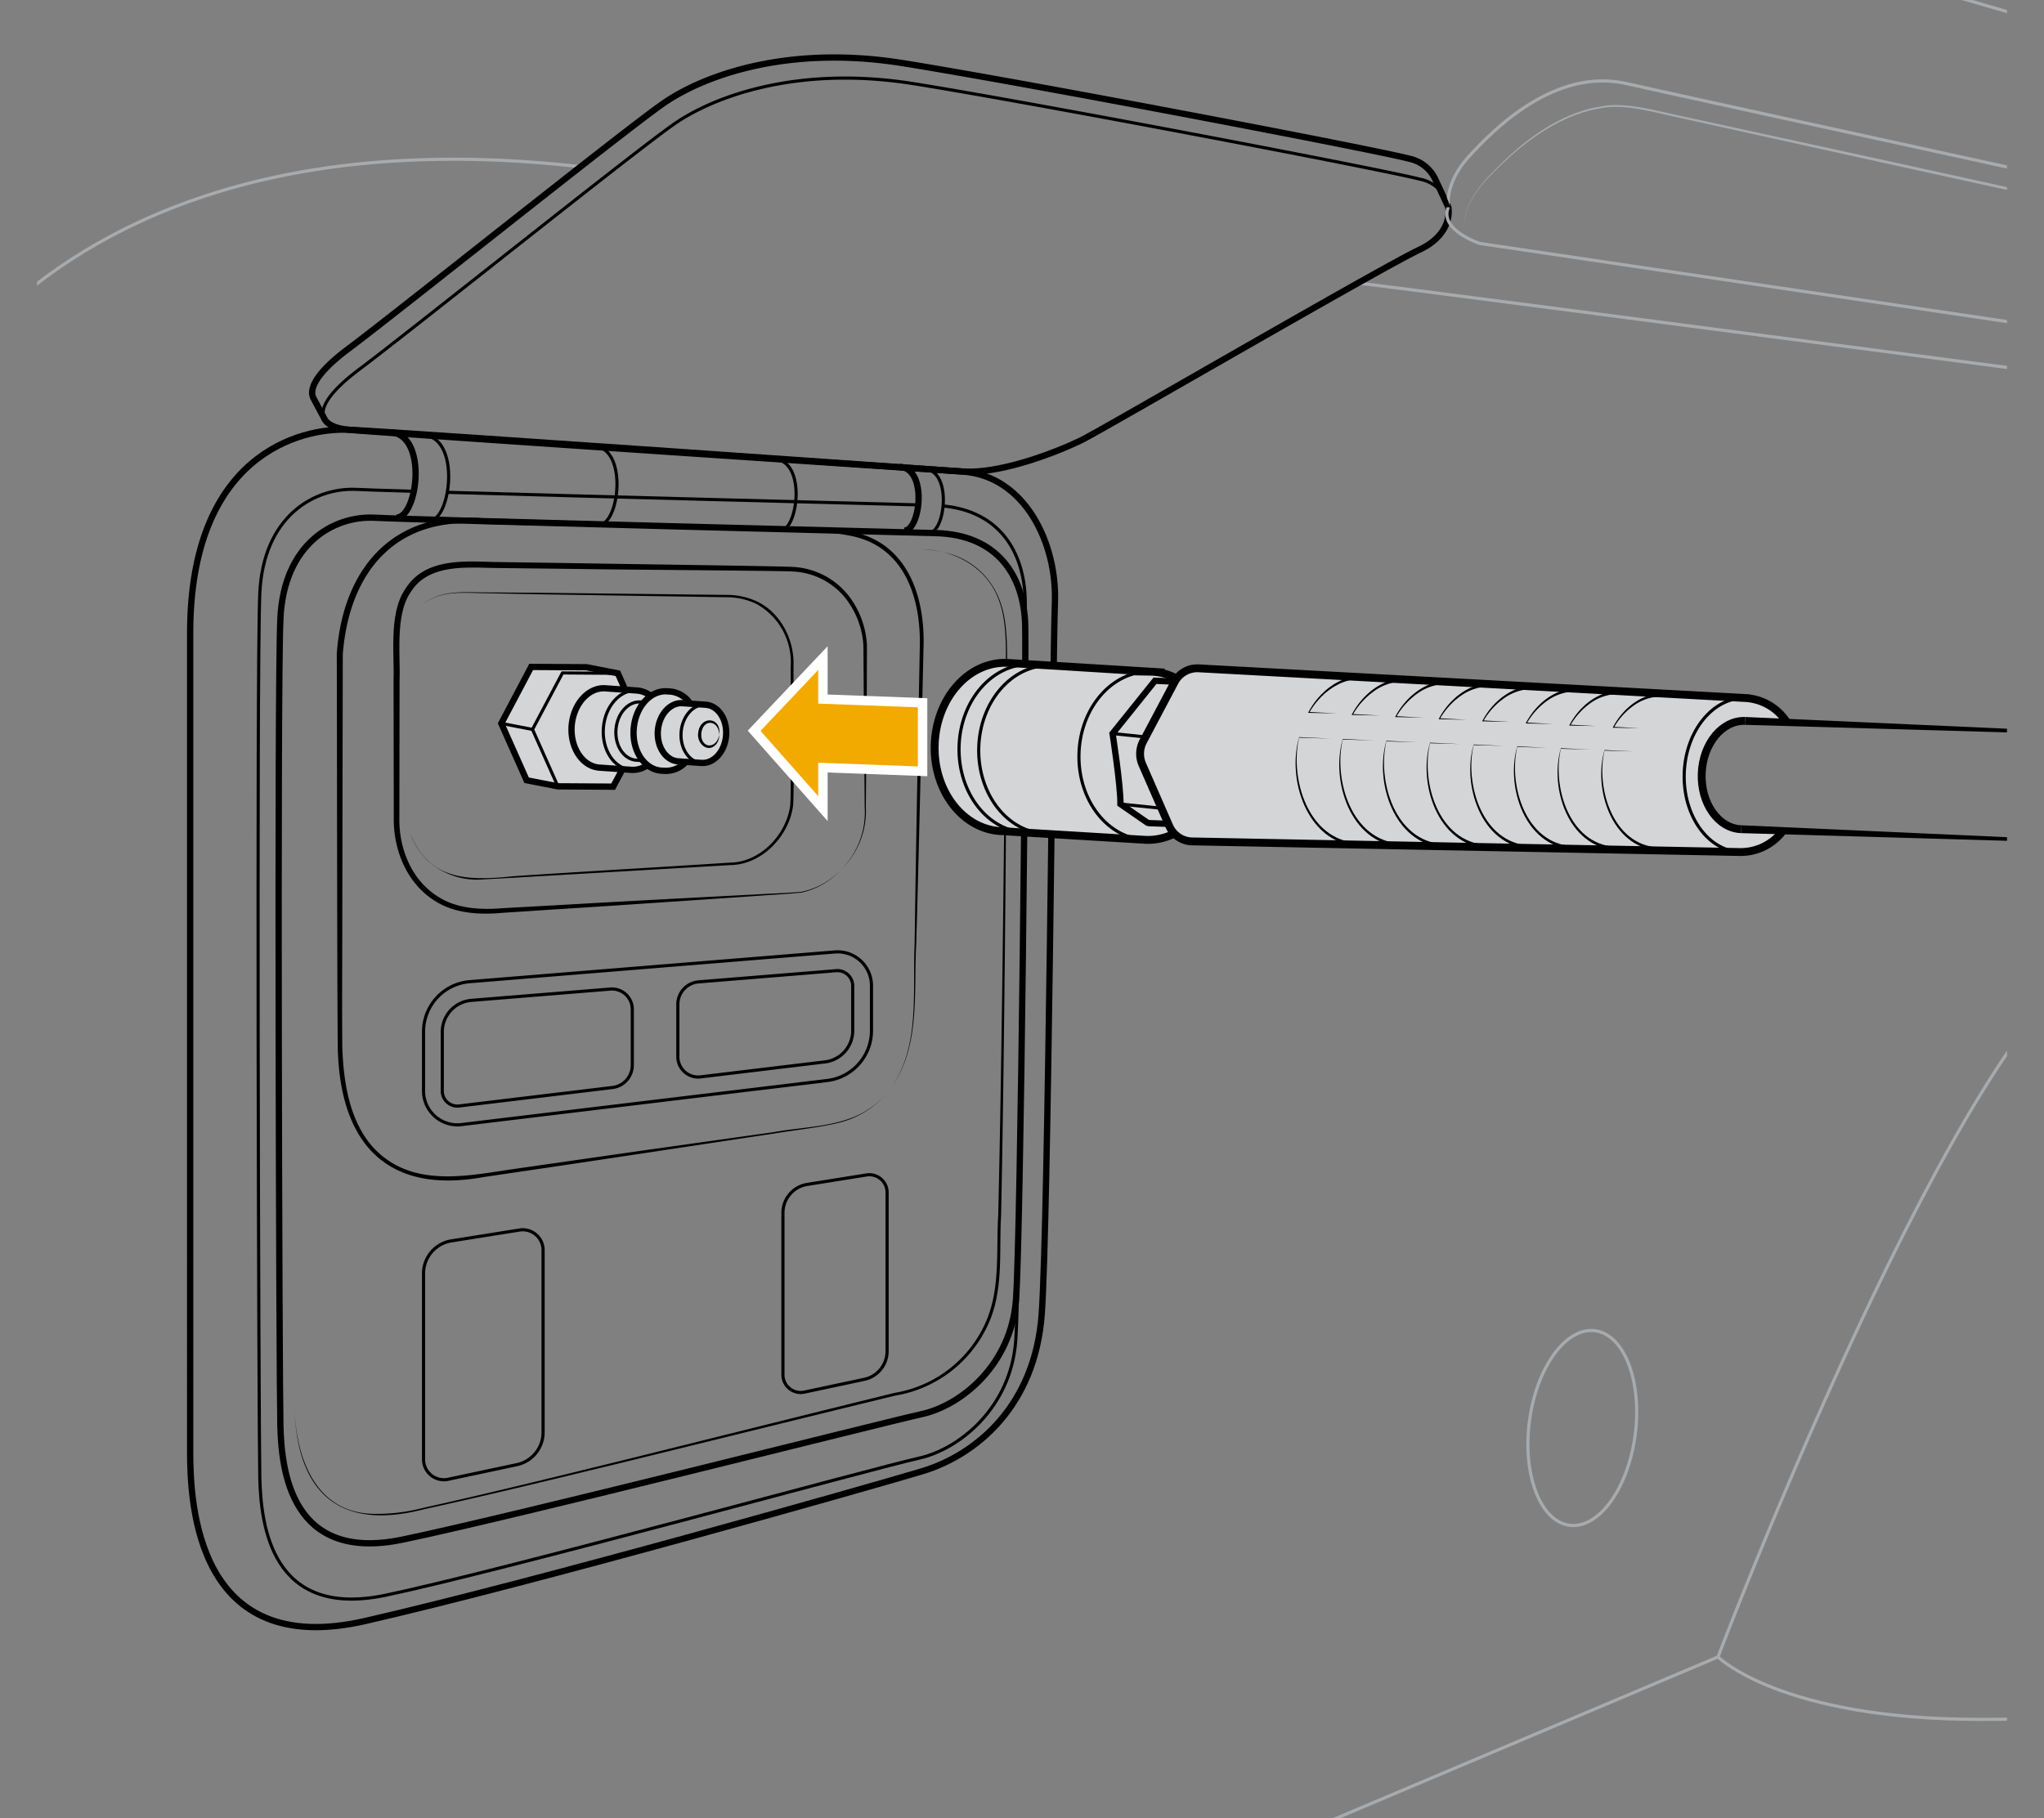 <svg xmlns="http://www.w3.org/2000/svg" xmlns:xlink="http://www.w3.org/1999/xlink" width="114.653mm" height="101.995mm" viewBox="0 0 325 289.12"><rect x="0" y="0" width="325" height="289.12" fill="#808080" stroke="none"/><defs><clipPath id="ab7628cf-0f76-4c38-b3ce-6106b079a420"><rect x="5.88" width="313.239" height="289.12" style="fill:none"/></clipPath></defs><g id="ffa18680-adb7-42b8-8b4b-7784c03347c3" data-name="above"><g style="clip-path:url(#ab7628cf-0f76-4c38-b3ce-6106b079a420)"><path d="M-63.128,394.686V65.795c0-60.543,38.312-163.182,188.251-120.14s304.134,88.45,304.134,88.45" style="fill:none;stroke:#a7abae;stroke-miterlimit:10;stroke-width:0.5px"/><path d="M-24.81,399.26c.947-1.431,0-253.523,0-292.788,0-38.508,32.048-89.6,117.124-79.962" style="fill:none;stroke:#a7abae;stroke-miterlimit:10;stroke-width:0.5px"/><path d="M-24.816,389.794c.258-.48,297.985-126.289,297.985-126.289s40.677-106.896,62.908-112.572a258.706,258.706,0,0,1,43.988-6.864s24.123.716,35.947,12.54,30.271,37.839,39.258,53.448" style="fill:none;stroke:#a7abae;stroke-miterlimit:10;stroke-width:0.5px"/><path d="M273.169,263.505s9.933,9.933,41.623,9.933,43.988-4.73,61.489-14.19,78.99-41.623,78.99-41.623" style="fill:none;stroke:#a7abae;stroke-miterlimit:10;stroke-width:0.5px"/><path d="M215.907,45.024c1.419,0,213.35,27.866,213.35,27.866" style="fill:none;stroke:#a7abae;stroke-miterlimit:10;stroke-width:0.5px"/><line x1="462.839" y1="224.899" x2="161.543" y2="404.93" style="fill:none;stroke:#000001;stroke-miterlimit:10;stroke-width:0.5px"/><line x1="481.759" y1="13.293" x2="134.109" y2="-163.606" style="fill:none;stroke:#000001;stroke-miterlimit:10"/><line x1="485.716" y1="1.349" x2="268.439" y2="-127.659" style="fill:none;stroke:#000001;stroke-miterlimit:10"/><line x1="281.683" y1="-106.548" x2="500.205" y2="16.604" style="fill:none;stroke:#000001;stroke-miterlimit:10;stroke-width:0.5px"/><path d="M228.277,28.651a5.891,5.891,0,0,0-4.197-3.411c-5.773-1.522-62.277-12.297-80.645-15.216s-31.663,2.043-37.961,6.417-42.334,33.238-50.031,38.99c-4.811,3.595-6.41,6.258-5.609,7.877l1.732,3.268c.481.972,1.825,1.567,3.859,1.764,5.423.525,97.614,6.648,97.614,6.648,6.293.419,15.569-3.324,19.068-5.073s47.407-27.29,53.705-30.264c3.429-1.619,4.836-4.328,4.473-6.706Z" style="fill:none;stroke:#000001;stroke-miterlimit:10"/><path d="M153.038,74.989s-89.916-6.298-97.614-6.648-25.19,4.024-25.19,32.363V230.856c0,8.397,1.05,33.063,27.815,26.94s79.712-21.167,88.488-23.791,18.047-10.496,19.097-25.016,1.749-103.911,2.099-113.183S163.053,75.689,153.038,74.989Z" style="fill:none;stroke:#000001;stroke-miterlimit:10"/><path d="M148.84,84.785S66.27,82.686,59.623,82.336s-14.52,4.198-15.044,16.094-.175,120.88,0,128.227S46.328,248.524,63.996,244.85s76.213-18.56,82.54-19.951,14.24-7.864,15.007-18.185,1.641-99.188,1.466-107.235S158.464,85.032,148.84,84.785Z" style="fill:none;stroke:#000001;stroke-miterlimit:10"/><path d="M71.103,78.295c22.621.652,64.37,1.726,74.891,1.999" style="fill:none;stroke:#000001;stroke-miterlimit:10;stroke-width:0.5px"/><path d="M149.95,80.463c8.859.842,12.878,7.133,13.068,14.982.168,8.27-.737,107.171-1.515,117.776s-8.922,17.255-15.424,18.686c-6.502,1.41-66.663,18.012-84.823,21.8-18.139,3.767-19.759-11.153-19.948-18.707-.168-7.554-.526-128.403,0-140.628.547-12.226,8.627-16.897,15.466-16.54,1.136.063,4.377.168,9.027.295" style="fill:none;stroke:#000001;stroke-miterlimit:10;stroke-width:0.5px"/><path d="M46.804,222.956c.029,8.055,2.907,17.555,12.452,17.793a29.177,29.177,0,0,0,8.014-.944c10.579-2.35,21.103-4.953,31.63-7.534,8.73-2.157,35.116-8.752,43.399-10.771a19.268,19.268,0,0,0,14.823-12.178c1.881-5.092,1.276-10.678,1.596-16.016.556-23.338.921-57.856,1.139-81.287-.143-4.55.667-11.795-.887-16.135-1.678-5.409-7.037-8.506-12.531-8.504a18.232,18.232,0,0,1,4.02.546,12.08,12.08,0,0,1,8.626,7.918c1.6,4.395.837,11.512,1.016,16.176-.166,23.484-.425,57.914-.925,81.296-.32,5.397.344,11.01-1.588,16.182a19.748,19.748,0,0,1-15.186,12.436c-8.156,1.974-34.873,8.561-43.424,10.659-10.535,2.553-21.064,5.134-31.658,7.45-13.976,3.584-20.396-3.256-20.517-17.087Z" style="fill:#000001"/><path d="M141.782,172.887c4.545-6.696,3.29-15.162,3.645-22.821.151-11.71.598-35.267.817-46.972.25-7.862-2.356-16.216-11.004-17.881a27.839,27.839,0,0,0-5.761-.574c-15.573-.401-37.231-.917-52.845-1.315-13.741-1.272-21.13,7.712-22.13,20.74-.003-.172-.074,41.578-.078,41.541.004,6.928-.065,13.863,0,20.785.194,6.627,1.497,14.325,7.411,18.226,5.852,3.922,13.505,2.211,20.021,1.272l20.58-2.952,20.589-2.891c4.878-.896,10.747-.78,15.014-3.604a13.756,13.756,0,0,0,3.741-3.555,14.632,14.632,0,0,1-8.464,5.681c-2.893.727-7.27,1.199-10.259,1.705-10.248,1.541-30.871,4.685-41.125,6.175l-5.142.761c-15.621,2.81-22.84-5.769-23.089-20.794-.119-13.931-.109-48.014-.157-62.423.94-13.498,8.873-22.933,23.116-21.573,15.625.46,37.249,1.059,52.835,1.515a28.566,28.566,0,0,1,5.897.614c8.959,1.778,11.748,10.399,11.444,18.548-.264,11.709-.805,35.274-1.153,46.978-.434,7.655.718,16.171-3.903,22.813Z" style="fill:#000001"/><path d="M133.75,138.302a12.954,12.954,0,0,0,3.737-9.977l-.03-3.671-.122-14.679-.051-7.333a13.516,13.516,0,0,0-2.275-6.719,11.335,11.335,0,0,0-8.989-5.034c-.915-.124-31.069-.324-33.019-.392L78.32,90.323c-4.464-.101-10.244-.54-12.963,3.767-2.54,3.575-1.683,9.92-1.826,14.088l-.022,14.661-.011,7.331c-.067,4.718,1.903,9.681,5.953,12.296,2.972,2.028,6.868,2.264,10.373,1.973,2.283-.131,8.619-.478,10.994-.613,7.305-.43,22.015-1.202,29.321-1.579,2.439-.146,4.899-.213,7.32-.424a12.248,12.248,0,0,0,6.291-3.522,12.306,12.306,0,0,1-6.27,3.643c-2.448.254-4.885.36-7.329.547-7.305.502-22,1.509-29.306,1.966-2.376.147-8.681.571-10.991.716-3.677.33-7.672.111-10.857-2.003-4.323-2.76-6.439-8.013-6.387-13.001l-.011-7.352-.022-14.706c.133-4.383-.771-10.707,1.948-14.574,3.019-4.664,8.941-4.323,13.815-4.167l14.682.219c1.993.048,32.102.452,33.048.571a12.027,12.027,0,0,1,9.463,5.415,14.101,14.101,0,0,1,2.312,7.044l-.023,7.35-.121,14.688-.03,3.671a13.056,13.056,0,0,1-3.92,9.974Z" style="fill:#000001"/><path d="M66.986,96.357c2.466-2.395,6.141-2.205,9.33-2.153l9.809.072,19.617.221,9.809.112a11.28,11.28,0,0,1,4.831,1.049c3.802,1.824,5.962,6.186,5.789,10.304l.005,2.453.021,9.812c-.048,2.842.078,7.023-.086,9.832-.616,4.908-4.977,9.48-10.032,9.52-8.84.518-25.28,1.476-34.273,2.001l-4.897.266a11.666,11.666,0,0,1-9.045-3.101,11.511,11.511,0,0,1-2.583-4.132c3.046,7.629,9.507,7.439,16.514,6.722,9.059-.622,25.364-1.556,34.263-2.152,4.867-.049,9.029-4.501,9.597-9.176.145-2.74.009-6.99.043-9.781l.021-9.805.005-2.451a10.585,10.585,0,0,0-5.516-9.959,10.893,10.893,0,0,0-4.666-1.03l-9.807-.153L86.12,94.519l-9.806-.193c-3.192-.09-6.832-.331-9.328,2.031Z" style="fill:#000001"/><path d="M82.193,232.923l-10.939,2.332a3.237,3.237,0,0,1-3.912-3.166V202.53a5.255,5.255,0,0,1,4.427-5.189l10.836-1.728a3.237,3.237,0,0,1,3.747,3.197v28.975A5.254,5.254,0,0,1,82.193,232.923Z" style="fill:none;stroke:#000001;stroke-miterlimit:10;stroke-width:0.5px"/><path d="M137.426,219.359l-9.53,2.031a2.82,2.82,0,0,1-3.408-2.758V192.881a4.578,4.578,0,0,1,3.857-4.52l9.44-1.506a2.82,2.82,0,0,1,3.264,2.785v25.242A4.578,4.578,0,0,1,137.426,219.359Z" style="fill:none;stroke:#000001;stroke-miterlimit:10;stroke-width:0.5px"/><path d="M131.531,171.835l-58.162,7.01A5.383,5.383,0,0,1,67.342,173.5v-9.417a7.991,7.991,0,0,1,7.343-7.965l58.061-4.726a5.383,5.383,0,0,1,5.82,5.365v7.143A7.992,7.992,0,0,1,131.531,171.835Z" style="fill:none;stroke:#000001;stroke-miterlimit:10;stroke-width:0.5px"/><path d="M100.537,160.511a3.234,3.234,0,0,0-3.497-3.218l-22.114,1.8a5.035,5.035,0,0,0-4.602,4.991V173.5a2.399,2.399,0,0,0,2.391,2.402,2.43,2.43,0,0,0,.297-.018L97.39,172.946a3.575,3.575,0,0,0,3.147-3.549Z" style="fill:none;stroke:#000001;stroke-miterlimit:10;stroke-width:0.5px"/><path d="M133.005,154.366c-.002,0-10.137.825-21.937,1.785a3.58,3.58,0,0,0-3.29,3.564v8.337a3.23,3.23,0,0,0,3.616,3.206l19.78-2.384a5.009,5.009,0,0,0,4.41-4.973v-7.143A2.437,2.437,0,0,0,133.005,154.366Z" style="fill:none;stroke:#000001;stroke-miterlimit:10;stroke-width:0.5px"/><path d="M230.284,32.946s-.647-3.764,3.241-8.028,13.672-14.221,25.085-11.626,132.071,28.825,136.968,30.058c6.646,1.673,2.633,9.287-2.384,12.674s-8.905,4.766-14.048,4.014S235.281,38.715,235.281,38.715s-6.503-2.132-4.997-5.769" style="fill:none;stroke:#a7abae;stroke-miterlimit:10;stroke-width:0.5px"/><path d="M232.775,36.913c-.351-3.79,2.097-7.075,4.646-9.611,4.271-4.451,9.367-8.467,15.438-10.049.409-.071,1.612-.321,2.043-.395,3.799-.629,8.557.795,12.274,1.563,39.62,8.575,89.745,19.603,129.133,28.487-39.437-8.404-89.674-19.378-129.206-28.164-3.678-.77-8.395-2.212-12.162-1.604-.365.083-1.643.296-2.015.381-6.025,1.566-11.112,5.482-15.417,9.865-2.574,2.507-5.041,5.737-4.733,9.526Z" style="fill:#a7abae"/><path d="M51.565,66.577c-.801-1.619.798-4.282,5.609-7.877,7.697-5.753,43.734-34.617,50.031-38.99s19.593-9.335,37.961-6.417,74.872,13.693,80.645,15.216a5.621,5.621,0,0,1,4.473,4.438" style="fill:none;stroke:#000001;stroke-miterlimit:10;stroke-width:0.5px"/><ellipse cx="251.589" cy="227.098" rx="15.601" ry="8.477" transform="translate(-6.42 446.875) rotate(-82.496)" style="fill:none;stroke:#a7abae;stroke-miterlimit:10;stroke-width:0.5px"/><path d="M62.108,68.745c5.93.389,4.338,13.553.927,13.572" style="fill:none;stroke:#000001;stroke-miterlimit:10"/><path d="M67.368,69.212c5.93.389,4.338,13.553.927,13.572" style="fill:none;stroke:#000001;stroke-miterlimit:10;stroke-width:0.5px"/><path d="M143.088,74.237c4.438.291,3.247,10.143.694,10.157" style="fill:none;stroke:#000001;stroke-miterlimit:10"/><path d="M147.024,74.586c4.438.291,3.247,10.143.694,10.157" style="fill:none;stroke:#000001;stroke-miterlimit:10;stroke-width:0.5px"/><path d="M94.442,70.919c5.471.359,4.002,12.504.855,12.521" style="fill:none;stroke:#000001;stroke-miterlimit:10;stroke-width:0.5px"/><path d="M123.267,73.055c4.954.325,3.624,11.323.774,11.339" style="fill:none;stroke:#000001;stroke-miterlimit:10;stroke-width:0.5px"/><path d="M112.25,112.08l-2.5-.17a4.255,4.255,0,0,0-3.14-1.93l-.45-.03a4.059,4.059,0,0,0-2.67.74,4.107,4.107,0,0,0-2.16-.87l-.27-.02h-.04l-1.62-.11v-.01l-1.16-2.6h-.01l-4.98-.96-8.79-.06-4.75,8.99,4.02,9.04,4.96.96h.01l8.79.05,1.48-2.76v-.01l1.32.09h.02a3.905,3.905,0,0,0,2.63-.75,3.977,3.977,0,0,0,2.17.89l.48.02a4.267,4.267,0,0,0,3.46-1.42l2.45.17c1.97.16,3.74-1.78,3.95-4.33C115.66,114.44,114.23,112.24,112.25,112.08Z" style="fill:#d3d5d6"/><path d="M284.13,114.88h-.01a11.543,11.543,0,0,0-.97-1.2A8.972,8.972,0,0,1,284.13,114.88Z" style="fill:#d3d5d6"/><path d="M186.81,108.4a2.882,2.882,0,0,1,.3-.47,2.762,2.762,0,0,1,.31-.37,3.439,3.439,0,0,1,.4-.37,2.627,2.627,0,0,1,.4-.28.353.353,0,0,1,.13-.08,2.049,2.049,0,0,1,.36-.19.133.133,0,0,1,.08-.03,5.205,5.205,0,0,1,.56-.2,1.647,1.647,0,0,1,.32-.06,3.289,3.289,0,0,1,.83-.07l87.12,4.73a7.848,7.848,0,0,1,5.17,2.31l.36.36a11.543,11.543,0,0,1,.97,1.2l-6.63-.24c-3.65-.14-6.74,3.61-6.92,8.39-.17,4.74,2.63,8.71,6.28,8.85l6.64.24c-.11.13-.22.26-.33.38-.11.13-.22.25-.34.37a8.103,8.103,0,0,1-6.11,2.63l-87.22-1.69c-.15-.01-.3-.02-.45-.04a4.127,4.127,0,0,1-1.05-.32,3.997,3.997,0,0,1-.67-.38,1.363,1.363,0,0,1-.31-.24c-.1-.09-.19-.18-.28-.27a3.876,3.876,0,0,1-.81-1.18l-.16-.37-4.16-9.51a4.267,4.267,0,0,1,.13-3.53l5.04-9.51A.209.209,0,0,1,186.81,108.4Z" style="fill:#d3d5d6"/><path d="M282.82,132.87c.12-.12.23-.24.34-.37C283.05,132.63,282.93,132.76,282.82,132.87Z" style="fill:#d3d5d6"/><path d="M283.15,113.68l-.36-.36Q282.97,113.485,283.15,113.68Z" style="fill:#d3d5d6"/><path d="M189.67,106.35a1.647,1.647,0,0,0-.32.06A1.647,1.647,0,0,1,189.67,106.35Z" style="fill:#d3d5d6"/><path d="M189.13,106.48a1.404,1.404,0,0,0-.34.13A1.581,1.581,0,0,1,189.13,106.48Z" style="fill:#d3d5d6"/><path d="M188.71,106.64a2.049,2.049,0,0,0-.36.19A2.085,2.085,0,0,1,188.71,106.64Z" style="fill:#d3d5d6"/><path d="M188.22,106.91a2.627,2.627,0,0,0-.4.28A2.07,2.07,0,0,1,188.22,106.91Z" style="fill:#d3d5d6"/><path d="M187.82,107.19a3.439,3.439,0,0,0-.4.37A3.507,3.507,0,0,1,187.82,107.19Z" style="fill:#d3d5d6"/><path d="M187.11,107.93a2.882,2.882,0,0,0-.3.47l-3.17-.14-6.74,8.4s1.28,8.24,1.25,11.21l4.31,2.98.27.06,3.03.1.16.37a3.876,3.876,0,0,0,.81,1.18,9.281,9.281,0,0,1-4.44,1.01h-.03a.712.712,0,0,0-.16-.01l-15.89-.96-2.99-.18c-.07,0-.12-.01-.19-.01l-3.69-.23c-6.11-.18-10.92-6.28-10.72-13.67.21-7.4,5.32-13.25,11.42-13.1l3.86.24,3.04.18c.02,0,.07.01.09.01l15.94.98A8.861,8.861,0,0,1,187.11,107.93Z" style="fill:#d3d5d6"/><path d="M186.81,108.4a.209.209,0,0,0-.04.06l-5.04,9.51a4.267,4.267,0,0,0-.13,3.53l4.16,9.51-3.03-.1-.27-.06-4.31-2.98c.03-2.97-1.25-11.21-1.25-11.21l6.74-8.4Z" style="fill:#d3d5d6"/><path d="M186.862,108.404l-3.22-.143-6.74,8.4s1.282,8.233,1.252,11.211l4.301,2.974.279.059,3.2.118" style="fill:none;stroke:#000001;stroke-miterlimit:10"/><path d="M186.721,132.559a9.218,9.218,0,0,1-4.44,1.007l-.187-.007-18.882-1.141-.187-.007-3.692-.23c-6.106-.178-10.917-6.281-10.715-13.675s5.313-13.248,11.42-13.093l3.856.236,3.038.182.094.004,15.937.986a8.885,8.885,0,0,1,4.151,1.113" style="fill:none;stroke:#000001;stroke-miterlimit:10;stroke-width:1.25px"/><path d="M163.206,132.407c-6.11-.159-10.906-6.276-10.714-13.661s5.301-13.244,11.411-13.085" style="fill:none;stroke:#000001;stroke-miterlimit:10;stroke-width:0.5px"/><path d="M166.336,132.583c-6.11-.159-10.906-6.276-10.714-13.661s5.301-13.244,11.411-13.085" style="fill:none;stroke:#000001;stroke-miterlimit:10;stroke-width:0.5px"/><path d="M182.969,106.823c-6.11-.159-11.218,5.699-11.411,13.085s4.604,13.502,10.714,13.661" style="fill:none;stroke:#000001;stroke-miterlimit:10;stroke-width:0.5px"/><path d="M277.486,114.648c-3.64-.134-6.733,3.612-6.908,8.367s2.633,8.719,6.273,8.854" style="fill:none;stroke:#000001;stroke-miterlimit:10;stroke-width:1.25px"/><path d="M283.489,132.121a8.38,8.38,0,0,1-6.776,3.381l-87.228-1.693a4.066,4.066,0,0,1-3.564-2.427l-4.32-9.879a4.236,4.236,0,0,1,.13-3.532l5.035-9.511A4.088,4.088,0,0,1,190.5,106.28l87.115,4.734a8.38,8.38,0,0,1,6.509,3.87" style="fill:none;stroke:#000001;stroke-miterlimit:10;stroke-width:1.25px"/><path d="M277.62,111.016c-5.175-.191-9.573,5.136-9.822,11.898s3.744,12.398,8.919,12.588" style="fill:none;stroke:#000001;stroke-miterlimit:10;stroke-width:0.5px"/><polygon points="277.509 114.024 355.591 117.527 277.463 115.273 277.509 114.024 277.509 114.024" style="fill:#000001"/><polygon points="276.875 131.245 354.956 134.748 276.829 132.494 276.875 131.245 276.875 131.245" style="fill:#000001"/><line x1="182.413" y1="117.228" x2="176.903" y2="116.662" style="fill:none;stroke:#000001;stroke-miterlimit:10;stroke-width:0.5px"/><line x1="184.679" y1="128.541" x2="178.154" y2="127.873" style="fill:none;stroke:#000001;stroke-miterlimit:10;stroke-width:0.5px"/><path d="M216.748,107.987c-3.624-.224-6.838,2.3-8.576,5.341l-.061-.109,4.48.238-4.486-.092-.119-.002c1.683-3.244,4.948-5.986,8.781-5.876l-.018.5Z" style="fill:#000001"/><path d="M215.77,134.541c-8.001-.626-11.162-10.618-9.206-17.314l5.058.233-5.062-.14c-1.506,6.394,1.353,16.237,9.228,16.721l-.018.5Z" style="fill:#000001"/><path d="M223.572,108.386a8.108,8.108,0,0,0-4.928,1.413,11.744,11.744,0,0,0-3.552,3.866l-.061-.109,4.43.237-4.436-.09-.119-.002c1.664-3.209,4.893-5.923,8.684-5.814l-.018.5Z" style="fill:#000001"/><path d="M222.604,134.645c-7.913-.62-11.04-10.503-9.103-17.125l5.002.231-5.005-.138c-1.486,6.319,1.339,16.054,9.125,16.532l-.018.5Z" style="fill:#000001"/><path d="M230.396,108.785a8.015,8.015,0,0,0-4.872,1.396,11.612,11.612,0,0,0-3.512,3.821l-.061-.109,4.381.235-4.386-.088-.119-.002c1.645-3.174,4.838-5.859,8.588-5.752l-.018.5Z" style="fill:#000001"/><path d="M229.439,134.749c-7.825-.613-10.918-10.389-9-16.936l4.946.229-4.949-.136c-1.467,6.245,1.324,15.871,9.023,16.342l-.019.5Z" style="fill:#000001"/><path d="M237.22,109.185a7.921,7.921,0,0,0-4.815,1.379,11.477,11.477,0,0,0-3.472,3.777l-.061-.109,4.331.233-4.336-.087-.119-.002c1.626-3.14,4.783-5.795,8.492-5.69l-.018.5Z" style="fill:#000001"/><path d="M236.273,134.853c-7.737-.606-10.796-10.274-8.898-16.746l4.889.227-4.893-.133c-1.448,6.17,1.309,15.689,8.92,16.153l-.019.5Z" style="fill:#000001"/><path d="M244.043,109.585a7.827,7.827,0,0,0-4.758,1.362,11.345,11.345,0,0,0-3.433,3.732l-.061-.109,4.281.231-4.286-.085-.119-.002c1.607-3.105,4.728-5.732,8.396-5.629l-.018.5Z" style="fill:#000001"/><path d="M243.108,134.957c-7.65-.6-10.675-10.159-8.795-16.557l4.833.225-4.837-.131c-1.429,6.095,1.295,15.506,8.817,15.963l-.018.5Z" style="fill:#000001"/><path d="M250.867,109.984a7.733,7.733,0,0,0-4.702,1.345,11.21,11.21,0,0,0-3.393,3.688l-.061-.109,4.231.229-4.236-.083-.119-.002c1.588-3.07,4.673-5.668,8.299-5.567l-.018.5Z" style="fill:#000001"/><path d="M249.942,135.061c-7.561-.593-10.553-10.044-8.693-16.367l4.777.223-4.78-.129c-1.409,6.021,1.28,15.323,8.715,15.774l-.019.5Z" style="fill:#000001"/><path d="M257.69,110.383a7.64,7.64,0,0,0-4.645,1.327,11.076,11.076,0,0,0-3.353,3.643l-.061-.109,4.181.227-4.186-.081-.119-.002c1.569-3.035,4.617-5.604,8.203-5.505l-.018.5Z" style="fill:#000001"/><path d="M256.777,135.165c-7.474-.587-10.431-9.93-8.59-16.178l4.72.221-4.724-.127c-1.39,5.946,1.266,15.14,8.612,15.585l-.019.5Z" style="fill:#000001"/><path d="M264.514,110.783a7.547,7.547,0,0,0-4.589,1.31,10.944,10.944,0,0,0-3.314,3.599l-.061-.109,4.131.226-4.137-.079-.119-.002c1.55-3.001,4.562-5.541,8.107-5.443l-.018.5Z" style="fill:#000001"/><path d="M263.612,135.269c-7.386-.58-10.309-9.815-8.488-15.989l4.664.219-4.668-.125c-1.371,5.872,1.251,14.957,8.51,15.395l-.019.5Z" style="fill:#000001"/><path d="M114.364,116.874c-.061-2.393-2.594-2.643-2.856-.234-.132,2.42,2.405,2.583,2.855.234a2.332,2.332,0,0,1-.403,1.372c-1.272,1.664-3.175.087-2.951-1.647.263-2.859,3.76-2.647,3.353.275Z" style="fill:#000001"/><path d="M103.5,110.702a4.09,4.09,0,0,0-2.172-.885l-5.042-.349c-2.682-.215-5.096,2.441-5.391,5.928-.268,3.46,1.69,6.464,4.372,6.678l5.042.349a3.88,3.88,0,0,0,2.628-.751" style="fill:none;stroke:#000001;stroke-miterlimit:10"/><path d="M102.225,120.964l-1.098-.071c-1.98-.161-3.394-2.366-3.182-4.934.21-2.542,1.98-4.483,3.933-4.323l.536.022" style="fill:none;stroke:#000001;stroke-miterlimit:10;stroke-width:0.5px"/><polyline points="99.396 109.682 98.243 107.081 93.254 106.115 84.457 106.062 79.71 115.047 83.733 124.085 88.695 125.051 97.492 125.105 98.967 122.342" style="fill:none;stroke:#000001;stroke-miterlimit:10"/><polyline points="98.234 107.078 89.435 107.015 84.67 116.004 88.704 125.054" style="fill:none;stroke:#000001;stroke-miterlimit:10;stroke-width:0.5px"/><path d="M101.332,109.814c-2.691-.221-5.103,2.423-5.389,5.905s1.665,6.483,4.356,6.704" style="fill:none;stroke:#000001;stroke-miterlimit:10;stroke-width:0.5px"/><path d="M107.8,121.081c-1.974-.162-3.405-2.364-3.196-4.918s1.979-4.494,3.953-4.332l3.696.247c1.974.162,3.405,2.364,3.196,4.918s-1.979,4.494-3.953,4.332Z" style="fill:none;stroke:#000001;stroke-miterlimit:10"/><path d="M112.254,112.077c-1.974-.162-3.744,1.778-3.953,4.332s1.221,4.756,3.196,4.918" style="fill:none;stroke:#000001;stroke-miterlimit:10;stroke-width:0.5px"/><path d="M109.749,111.909a4.276,4.276,0,0,0-3.138-1.931l-.456-.027c-2.709-.241-5.096,2.414-5.391,5.901s1.663,6.491,4.345,6.705l.483.027a4.271,4.271,0,0,0,3.46-1.422" style="fill:none;stroke:#000001;stroke-miterlimit:10"/><line x1="84.67" y1="116.004" x2="79.71" y2="115.047" style="fill:none;stroke:#000001;stroke-miterlimit:10;stroke-width:0.5px"/></g><polygon points="146.693 111.763 130.845 111.173 130.845 104.656 119.908 116.216 130.845 128.591 130.845 122.074 146.693 122.665 146.693 111.763" style="fill:#f2a900;stroke:#fff;stroke-miterlimit:10;stroke-width:1.5px"/></g></svg>